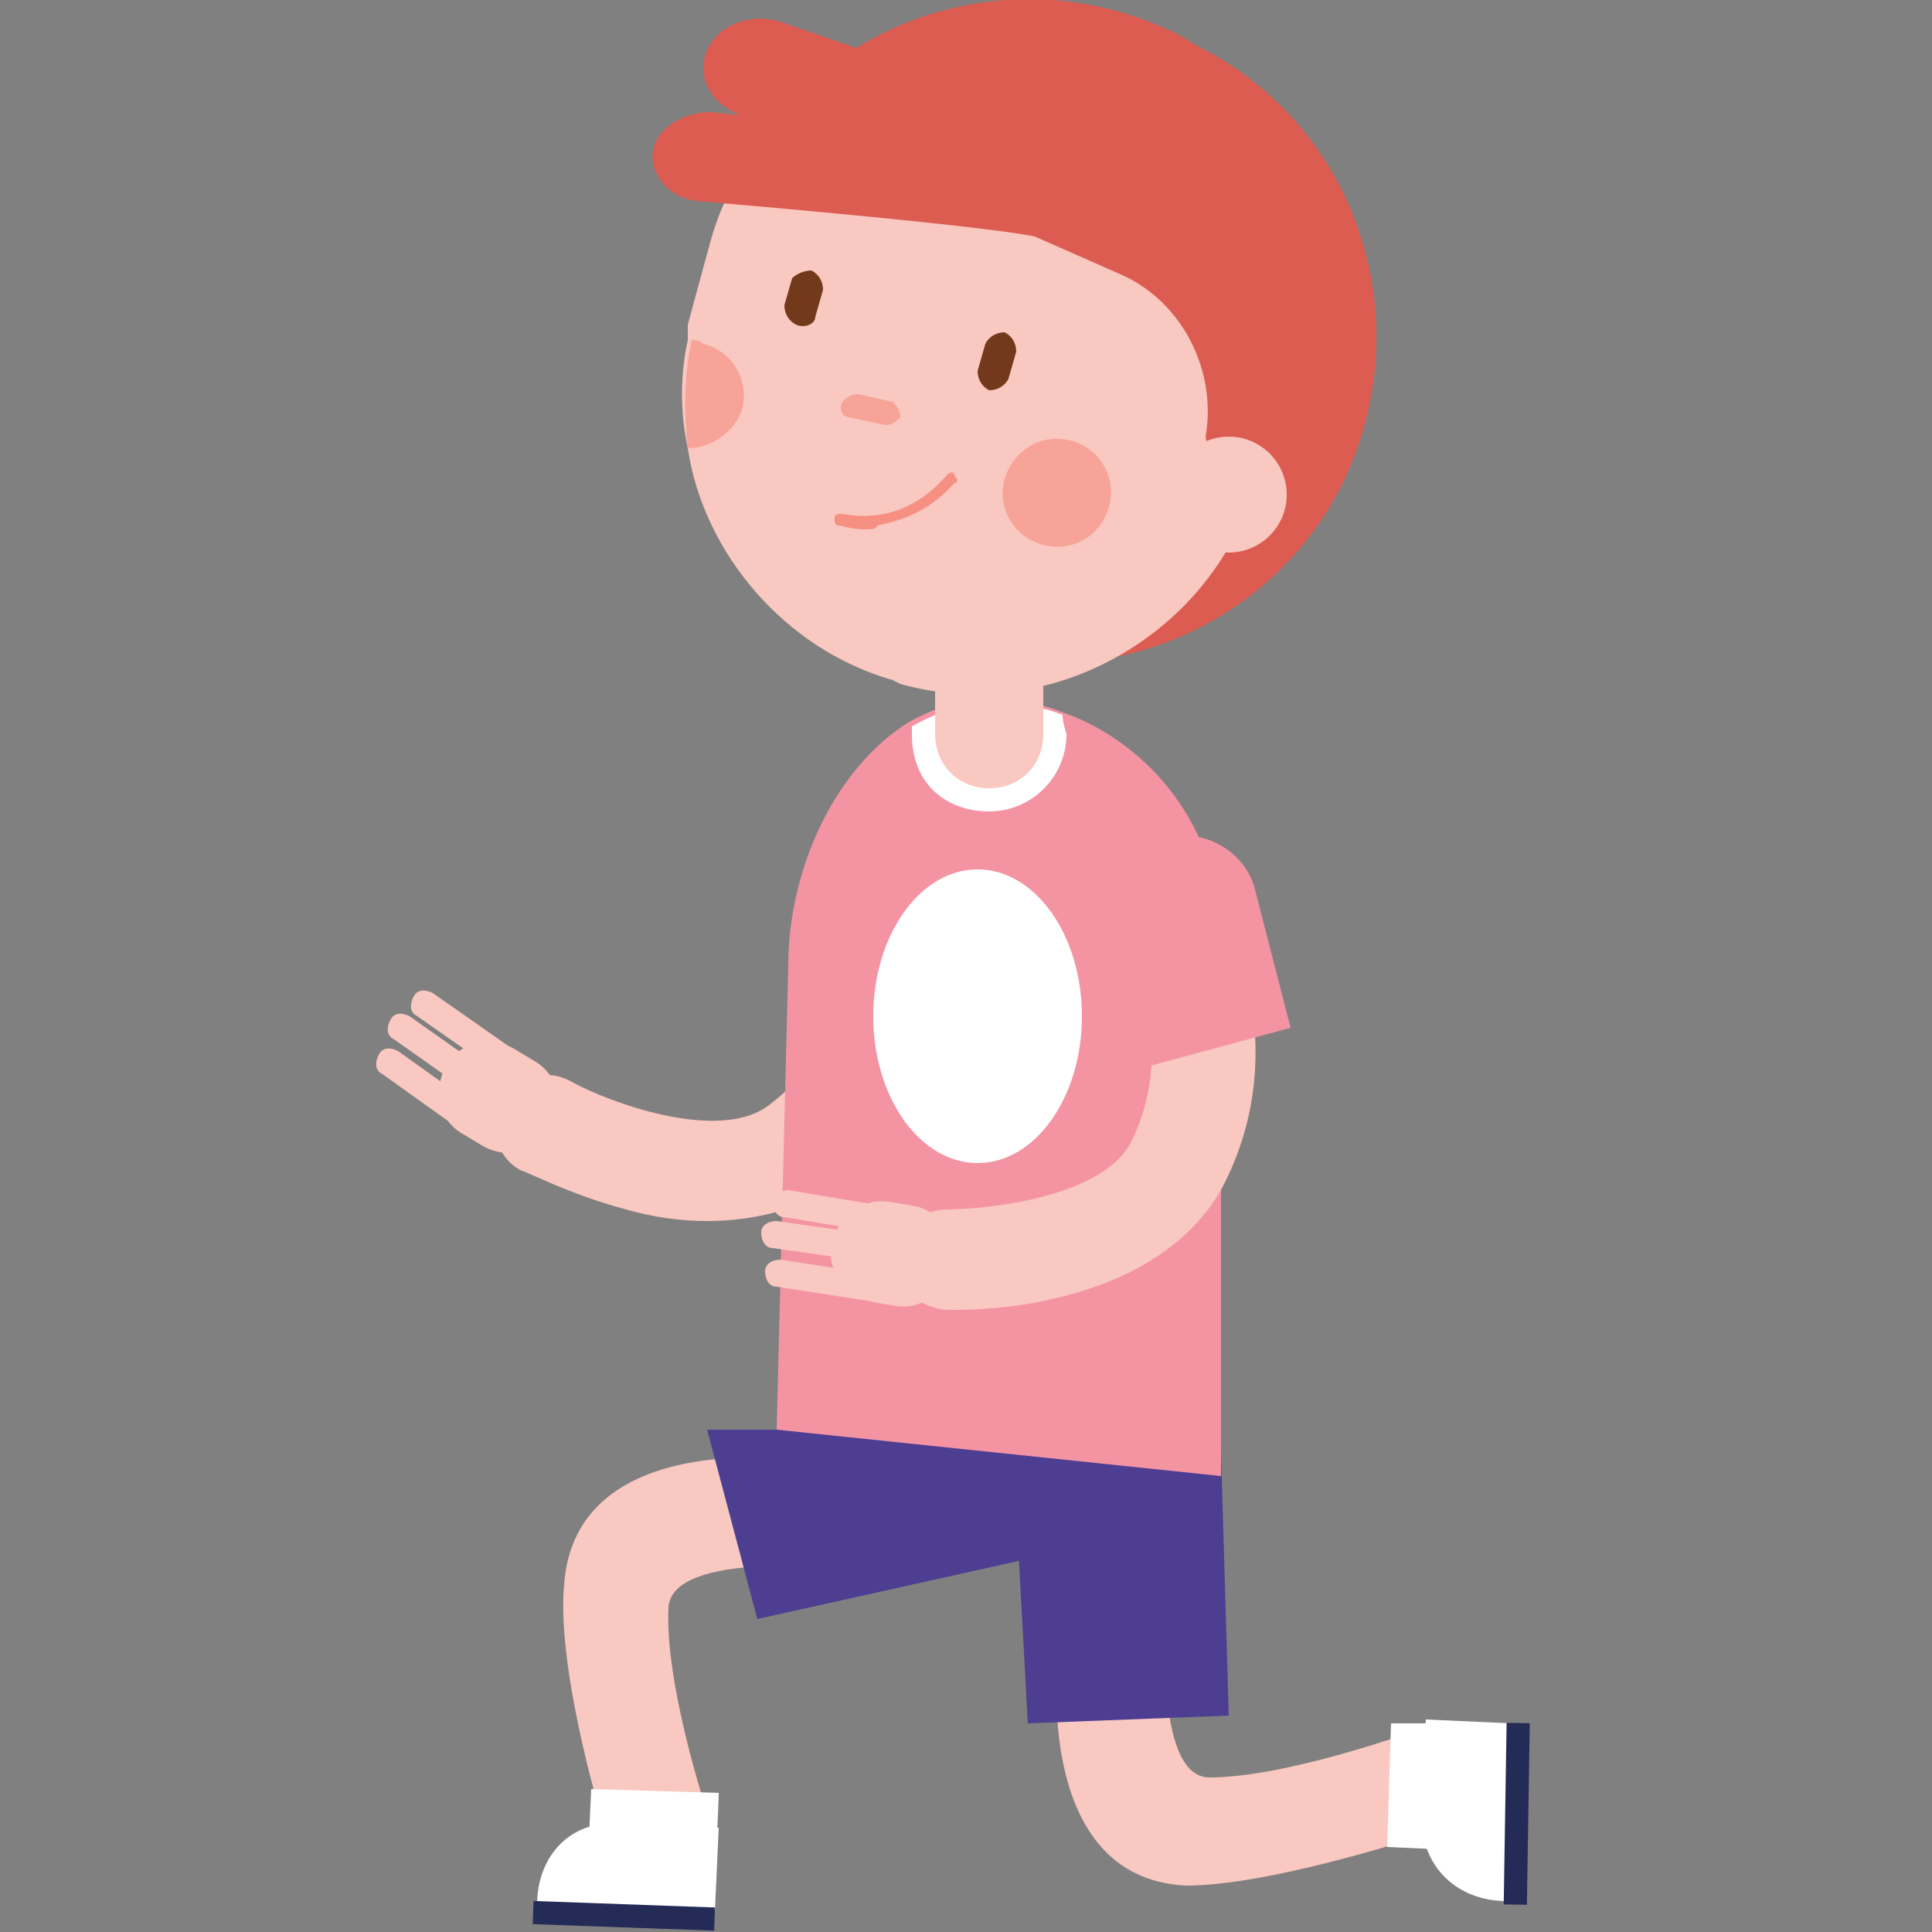 <?xml version="1.0" encoding="utf-8"?>
<!-- Generator: Adobe Illustrator 24.1.2, SVG Export Plug-In . SVG Version: 6.00 Build 0)  -->
<svg version="1.1" id="Calque_1" xmlns="http://www.w3.org/2000/svg" xmlns:xlink="http://www.w3.org/1999/xlink" x="0px" y="0px"
	 viewBox="0 0 50 50" style="enable-background:new 0 0 50 50;" xml:space="preserve">
<rect x="0" y="0" width="50" height="50" fill="#808080" stroke="none"/>
<style type="text/css">
	.st0{fill:#F9C8C0;}
	.st1{fill:#F494A3;}
	.st2{fill:#FFFFFF;}
	.st3{fill:#4D3E91;}
	.st4{fill:#242B57;}
	.st5{fill:#DD5C52;}
	.st6{fill:#F59082;}
	.st7{opacity:0.66;fill:#F59082;}
	.st8{fill:#72391B;}
</style>
<g>
	<g>
		<g>
			<path class="st0" d="M13.9,27.5l-0.5-0.3c-0.6-0.4-1.4-0.3-1.8,0.3l0,0c-0.4,0.6-0.3,1.4,0.3,1.8l0.5,0.3
				c0.6,0.4,1.4,0.3,1.8-0.3l0,0C14.6,28.7,14.5,27.9,13.9,27.5z"/>
			<path class="st0" d="M12.4,28.7l-2.1-1.5c-0.2-0.1-0.4-0.1-0.5,0.1l0,0c-0.1,0.2-0.1,0.4,0.1,0.5l2.1,1.5
				c0.2,0.1,0.4,0.1,0.5-0.1l0,0C12.6,29.1,12.6,28.8,12.4,28.7z"/>
			<path class="st0" d="M12.3,27.5l-1.7-1.2c-0.2-0.1-0.4-0.1-0.5,0.1l0,0c-0.1,0.2-0.1,0.4,0.1,0.5l1.7,1.2
				c0.2,0.1,0.4,0.1,0.5-0.1l0,0C12.5,27.8,12.5,27.6,12.3,27.5z"/>
			<path class="st0" d="M13.2,27.1l-2-1.4c-0.2-0.1-0.4-0.1-0.5,0.1l0,0c-0.1,0.2-0.1,0.4,0.1,0.5l2,1.4c0.2,0.1,0.4,0.1,0.5-0.1
				l0,0C13.4,27.4,13.3,27.2,13.2,27.1z"/>
		</g>
		<path class="st0" d="M18.3,31.6c-0.7,0-1.4-0.1-2.1-0.3c-1.5-0.4-2.6-1-2.7-1c-0.6-0.3-0.9-1.1-0.5-1.8c0.3-0.6,1.1-0.9,1.8-0.5
			c0.9,0.5,3.8,1.6,5.1,0.6c2.4-1.8,2.2-4.9,2.2-5c-0.1-0.7,0.5-1.4,1.2-1.4c0.7-0.1,1.4,0.5,1.4,1.2c0,0.2,0.4,4.7-3.2,7.4
			C20.6,31.3,19.5,31.6,18.3,31.6z"/>
		<path class="st1" d="M24.7,27.8L21,27l0.8-3.7c0.2-1,1.3-1.7,2.3-1.5l0,0c1,0.2,1.7,1.3,1.5,2.3L24.7,27.8z"/>
	</g>
	<g>
		<path class="st0" d="M36.5,47.6l0.1-2.8c0,0-3.3,1.2-5.3,1.2c-1.5,0-1.1-4.5-1.1-4.5l-2.8,1.1c0,0-0.8,6,3.3,6.2
			C32.8,48.8,36.5,47.6,36.5,47.6z"/>
		<g>
			<path class="st2" d="M36,44.6c0.3,0,2.2,0,2.2,0l-0.1,3.3l-2.2-0.1L36,44.6z"/>
		</g>
		<path class="st2" d="M39,49.2l0.1-4.6l-2.2-0.1l-0.1,2.6C36.8,48.3,37.7,49.2,39,49.2L39,49.2z"/>
	</g>
	<polygon class="st3" points="31.5,40.4 20.4,40.4 20.7,35.8 31.5,37.9 	"/>
	<polygon class="st3" points="31.8,44.4 26.6,44.6 26.3,39.1 31.6,37.6 	"/>
	
		<rect x="36.9" y="46.6" transform="matrix(1.593299e-02 -1 1 1.593299e-02 -8.272 85.444)" class="st4" width="4.7" height="0.6"/>
	<g>
		<path class="st0" d="M15.5,46.8l2.8,0.1c0,0-1.1-3.3-1-5.3c0.1-1.5,4.6-1,4.6-1l-1.1-2.8c0,0-5.9-0.9-6.2,3.2
			C14.4,43.1,15.5,46.8,15.5,46.8z"/>
		<g>
			<path class="st2" d="M18.6,46.4c0,0.3-0.1,2.2-0.1,2.2l-3.3-0.1l0.1-2.2L18.6,46.4z"/>
		</g>
		<path class="st2" d="M13.9,49.3l4.6,0.2l0.1-2.2l-2.6-0.1C14.8,47.1,13.9,48,13.9,49.3L13.9,49.3z"/>
	</g>
	<polygon class="st3" points="19.6,41.9 18.3,37 24.3,37 26.8,40.3 	"/>
	
		<rect x="13.8" y="49.3" transform="matrix(0.999 3.590411e-02 -3.590411e-02 0.999 1.792 -0.549)" class="st4" width="4.7" height="0.6"/>
	<path class="st1" d="M31.6,24.2v14L20.1,37l0.3-12c0-2.5,1.2-5.1,3.1-6.3c0.7-0.4,1.4-0.6,2.2-0.6c0.6,0,1.2,0.1,1.7,0.3
		c0.9,0.3,1.7,0.8,2.4,1.5C30.9,21,31.6,22.6,31.6,24.2z"/>
	<path class="st2" d="M27.6,19c0,1.1-0.9,2-2,2c-1.1,0-2-0.7-2-2c0-0.1,0-0.2,0-0.2c0.7-0.4,1.4-0.6,2.2-0.6c0.6,0,1.2,0.1,1.7,0.3
		C27.5,18.7,27.6,19,27.6,19z"/>
	<path class="st5" d="M23.3,16.2L22.8,16c-4.2-2.1-5.8-7.2-3.7-11.4l0,0c2.1-4.2,7.2-5.8,11.4-3.7L31,1.2c4.2,2.1,5.8,7.2,3.7,11.4
		l0,0C32.6,16.7,27.5,18.4,23.3,16.2z"/>
	<path class="st0" d="M18.4,6.2l-0.6,2.2c0,0.1,0,0.3,0,0.4c-0.2,0.9-0.2,1.9,0,2.8c0.4,2.7,2.5,5.2,5.3,6l0.2,0.1
		c3.9,1.1,8.1-1.3,9.2-5.2l0.6-2.2c1.1-3.9-1.4-7.7-5.3-8.8l-0.2-0.1C23.7,0.3,19.5,2.3,18.4,6.2z"/>
	<polygon class="st6" points="26.8,11.3 26.8,11.3 26.8,11.3 26.8,11.3 	"/>
	<path class="st7" d="M22,10.8l0.9,0.2c0.2,0,0.3-0.1,0.4-0.2l0,0c0-0.2-0.1-0.3-0.2-0.4l-0.9-0.2c-0.2,0-0.3,0.1-0.4,0.2l0,0
		C21.7,10.6,21.8,10.8,22,10.8z"/>
	<path class="st7" d="M26,12.4c-0.2,0.7,0.2,1.5,1,1.7c0.7,0.2,1.5-0.2,1.7-1c0.2-0.7-0.2-1.5-1-1.7S26.2,11.7,26,12.4z"/>
	<path class="st7" d="M17.9,8.8c-0.2,0.9-0.2,1.9-0.1,2.8c0.6,0,1.2-0.4,1.4-1c0.2-0.7-0.2-1.5-1-1.7C18.1,8.8,18,8.8,17.9,8.8z"/>
	<path class="st0" d="M25.6,20.4L25.6,20.4c0.8,0,1.4-0.6,1.4-1.4v-3.2h-2.8V19C24.2,19.8,24.8,20.4,25.6,20.4z"/>
	<path class="st5" d="M24.6,4.9L19.2,3c-0.8-0.3-1.2-1-0.9-1.7l0,0c0.3-0.7,1.2-1,2-0.7l5.5,1.9c0.8,0.3,1.2,1,0.9,1.7l0,0
		C26.3,4.8,25.4,5.2,24.6,4.9z"/>
	<path class="st5" d="M25.6,5.6L29,7.1c1.6,0.7,2.5,2.5,2.2,4.2l0,0l0.6,3.4c0,0,1.8-1.4,2.5-4.6C35,6.9,31.6-3,22.1,1.6L25.6,5.6z"
		/>
	<path class="st5" d="M27.1,6.2C26.4,5.9,18,5.2,18,5.2c-0.7-0.1-1.2-0.7-1.1-1.3l0,0c0.1-0.6,0.8-1,1.5-1l8.2,0.9
		c0.7,0.1,1.2,0.7,1.1,1.3l0,0C27.6,5.7,27.8,6.5,27.1,6.2z"/>
	<g>
		<path class="st8" d="M20.6,8.4L20.6,8.4c-0.2-0.1-0.3-0.3-0.3-0.5l0.2-0.7C20.6,7.1,20.8,7,21,7l0,0c0.2,0.1,0.3,0.3,0.3,0.5
			l-0.2,0.7C21.1,8.4,20.8,8.5,20.6,8.4z"/>
		<path class="st8" d="M25.6,10.1L25.6,10.1c-0.2-0.1-0.3-0.3-0.3-0.5l0.2-0.7c0.1-0.2,0.3-0.3,0.5-0.3l0,0c0.2,0.1,0.3,0.3,0.3,0.5
			l-0.2,0.7C26,10,25.8,10.1,25.6,10.1z"/>
	</g>
	<circle class="st0" cx="31.8" cy="12.8" r="1.5"/>
	<ellipse class="st2" cx="25.3" cy="26.3" rx="2.7" ry="3.8"/>
	<path class="st6" d="M22.4,13.7c-0.4,0-0.6-0.1-0.7-0.1c-0.1,0-0.1-0.1-0.1-0.2c0-0.1,0.1-0.1,0.2-0.1c0.1,0,1.5,0.4,2.7-1
		c0.1-0.1,0.2-0.1,0.2,0c0.1,0.1,0.1,0.2,0,0.2c-0.7,0.8-1.5,1-2,1.1C22.7,13.7,22.5,13.7,22.4,13.7z"/>
	<g>
		<g>
			<path class="st0" d="M23.6,31.2L23,31.1c-0.7-0.1-1.3,0.4-1.5,1.1l0,0c-0.1,0.7,0.4,1.3,1.1,1.5l0.6,0.1c0.7,0.1,1.3-0.4,1.5-1.1
				l0,0C24.8,32,24.3,31.3,23.6,31.2z"/>
			<path class="st0" d="M22.8,33l-2.6-0.4c-0.2,0-0.4,0.1-0.4,0.3l0,0c0,0.2,0.1,0.4,0.3,0.4l2.6,0.4c0.2,0,0.4-0.1,0.4-0.3l0,0
				C23.1,33.2,23,33,22.8,33z"/>
			<path class="st0" d="M22.2,31.9l-2.1-0.3c-0.2,0-0.4,0.1-0.4,0.3l0,0c0,0.2,0.1,0.4,0.3,0.4l2.1,0.3c0.2,0,0.4-0.1,0.4-0.3l0,0
				C22.5,32.1,22.4,32,22.2,31.9z"/>
			<path class="st0" d="M22.8,31.2l-2.4-0.4c-0.2,0-0.4,0.1-0.4,0.3v0c0,0.2,0.1,0.4,0.3,0.4l2.4,0.4c0.2,0,0.4-0.1,0.4-0.3l0,0
				C23.1,31.4,23,31.2,22.8,31.2z"/>
		</g>
		<path class="st0" d="M24.6,33.9C24.6,33.9,24.5,33.9,24.6,33.9c-0.8,0-1.4-0.6-1.4-1.3c0-0.7,0.6-1.3,1.3-1.3c0,0,0,0,0,0
			c1,0,4.1-0.3,4.8-1.8c1.3-2.7-0.3-5.3-0.3-5.5c-0.4-0.6-0.2-1.4,0.4-1.8c0.6-0.4,1.4-0.2,1.8,0.4c0.1,0.2,2.5,4,0.5,8
			c-0.7,1.4-2.2,2.5-4.4,3C26.1,33.9,24.9,33.9,24.6,33.9z"/>
		<path class="st1" d="M33.4,26.6l-3.7,1l-0.9-3.6c-0.3-1,0.4-2.1,1.4-2.3l0,0c1-0.3,2.1,0.4,2.3,1.4L33.4,26.6z"/>
	</g>
</g>
</svg>
